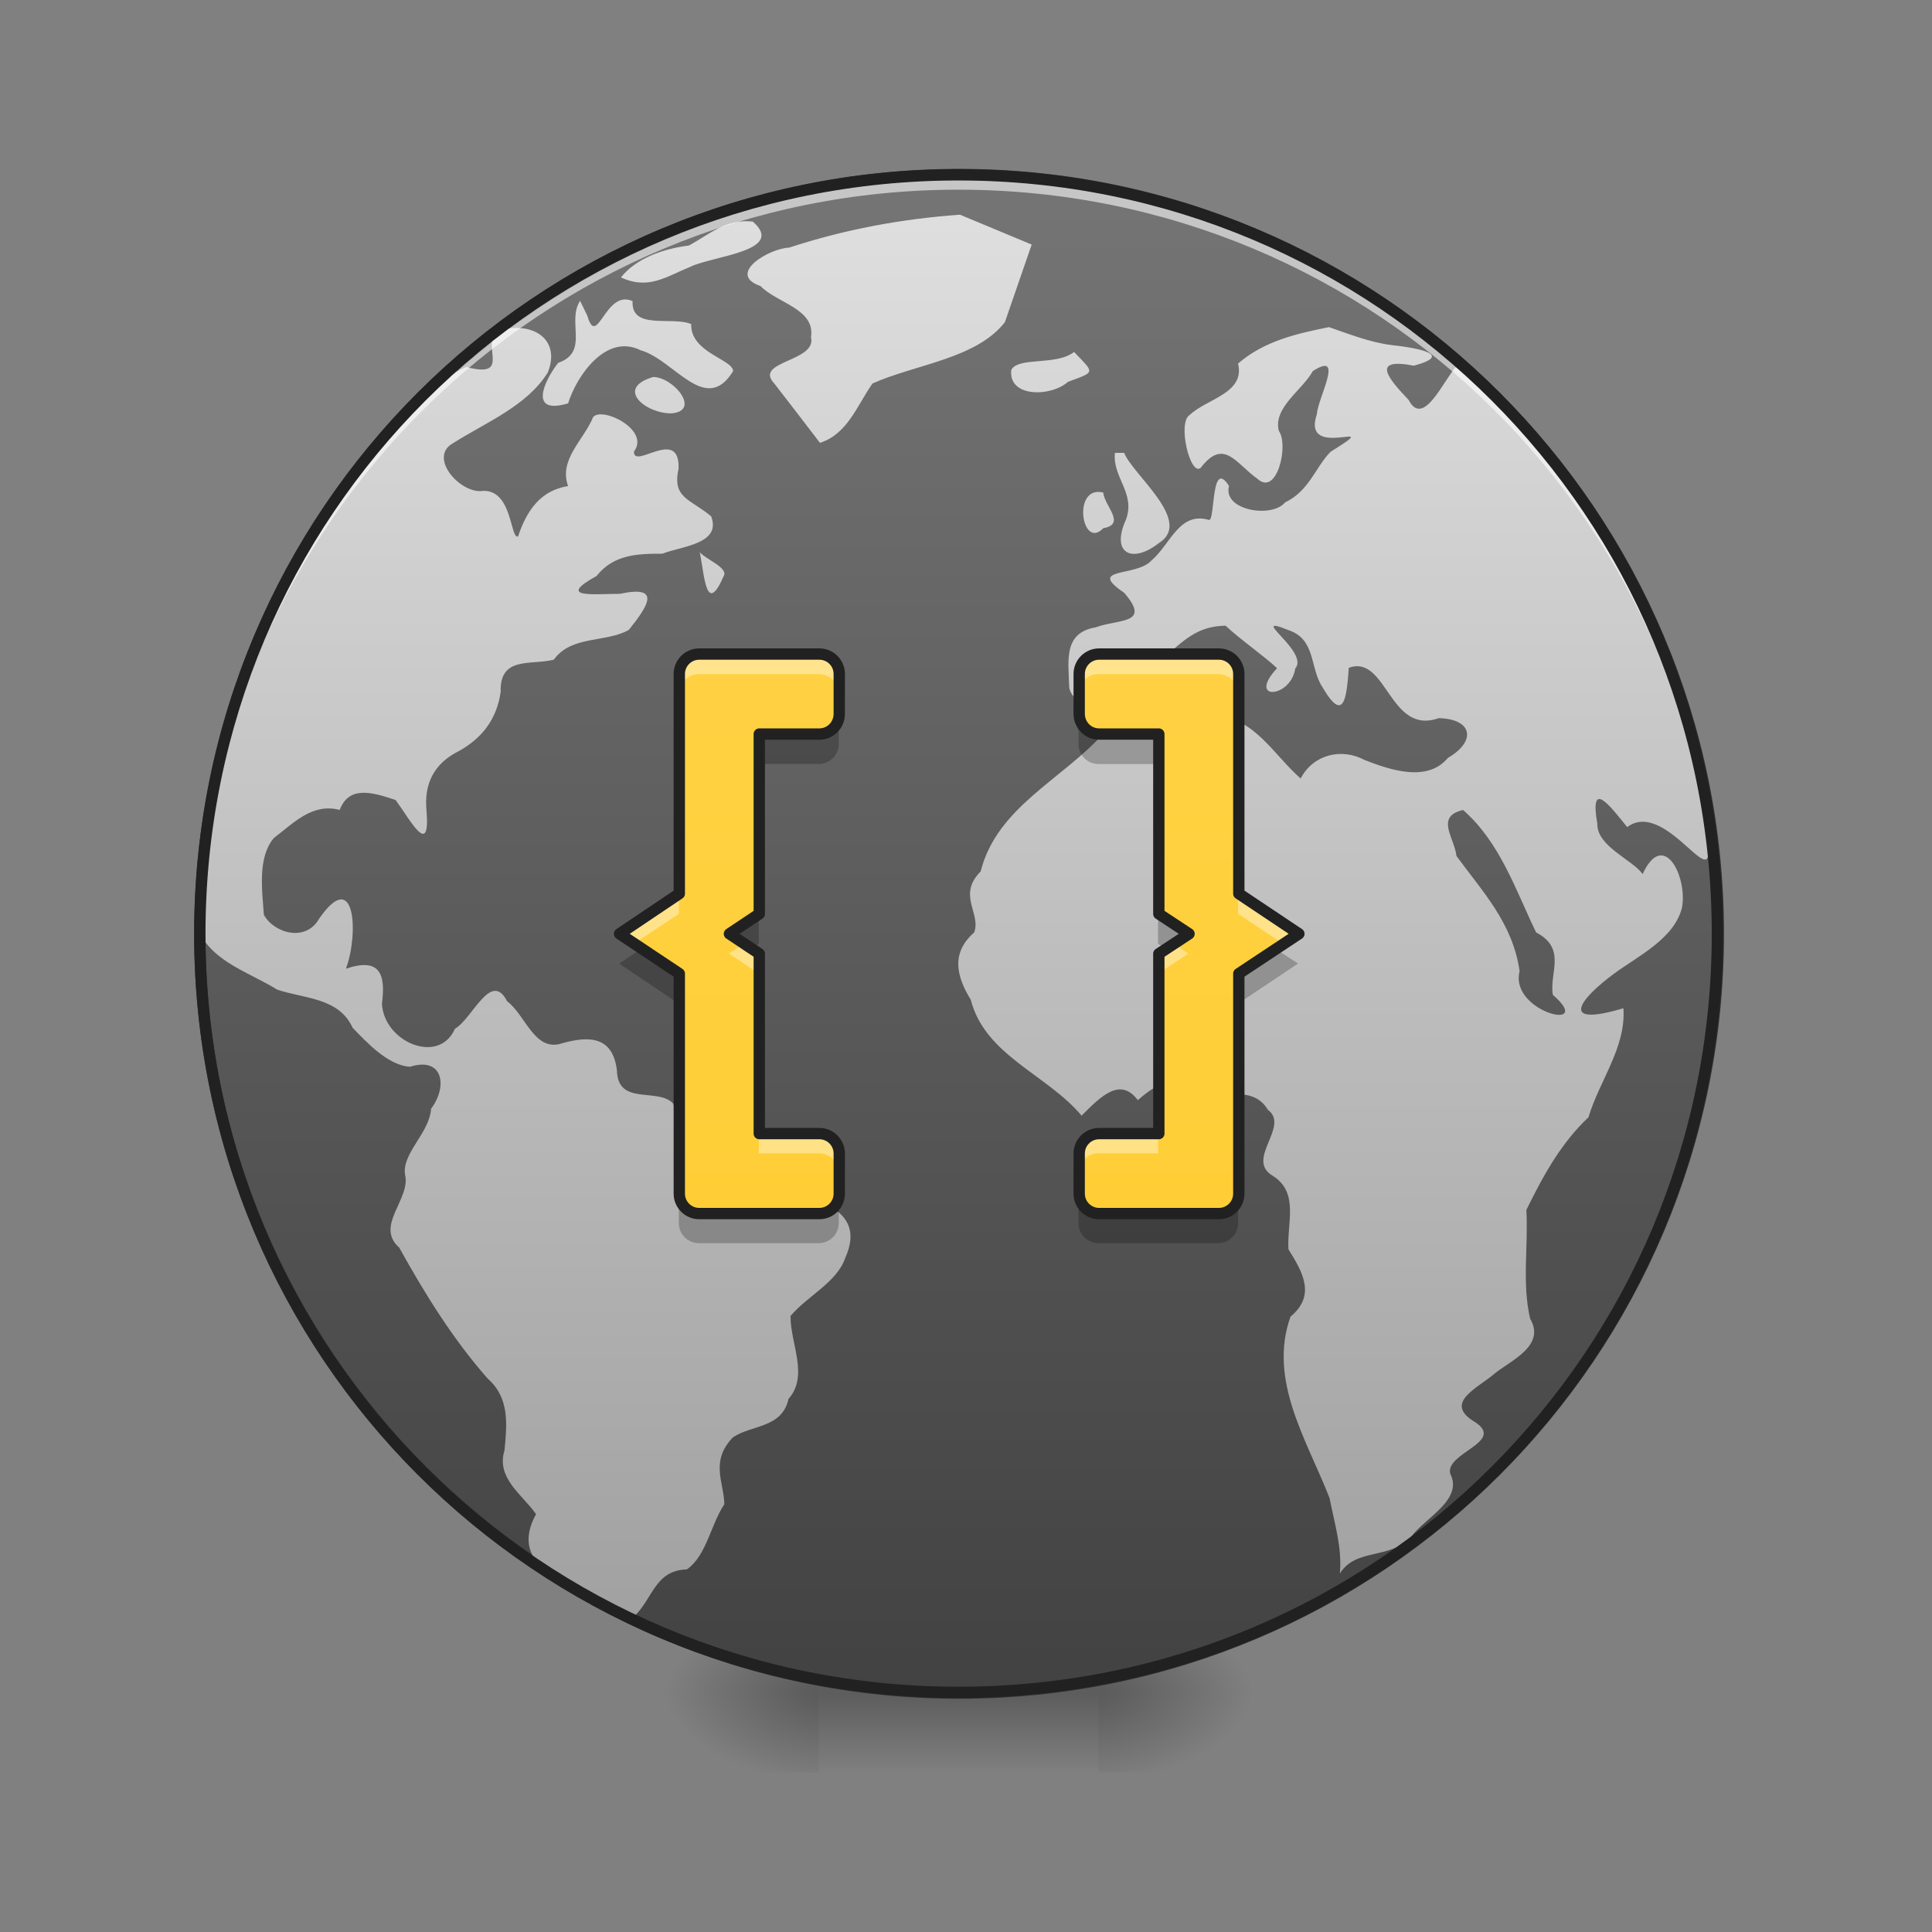<svg height="22" viewBox="0 0 22 22" width="22" xmlns="http://www.w3.org/2000/svg" xmlns:xlink="http://www.w3.org/1999/xlink"><rect x="0" y="0" width="22" height="22" fill="#808080" stroke="none"/><linearGradient id="a"><stop offset="0" stop-opacity=".314"/><stop offset=".222" stop-opacity=".275"/><stop offset="1" stop-opacity="0"/></linearGradient><radialGradient id="b" cx="450.909" cy="189.579" gradientTransform="matrix(0 -.054 -.097 -0 30.61 43.722)" gradientUnits="userSpaceOnUse" r="21.167" xlink:href="#a"/><radialGradient id="c" cx="450.909" cy="189.579" gradientTransform="matrix(-0 .054 .097 0 -8.779 -5.175)" gradientUnits="userSpaceOnUse" r="21.167" xlink:href="#a"/><radialGradient id="d" cx="450.909" cy="189.579" gradientTransform="matrix(-0 -.054 .097 -0 -8.779 43.722)" gradientUnits="userSpaceOnUse" r="21.167" xlink:href="#a"/><radialGradient id="e" cx="450.909" cy="189.579" gradientTransform="matrix(0 .054 -.097 0 30.61 -5.175)" gradientUnits="userSpaceOnUse" r="21.167" xlink:href="#a"/><linearGradient id="f" gradientTransform="matrix(.009 0 0 .043 8.57 9.239)" gradientUnits="userSpaceOnUse" x1="255.323" x2="255.323" y1="233.5" y2="254.667"><stop offset="0" stop-opacity=".275"/><stop offset="1" stop-opacity="0"/></linearGradient><linearGradient id="g" gradientUnits="userSpaceOnUse" x1="254" x2="254" y1="-168.667" y2="233.5"><stop offset="0" stop-color="#757575"/><stop offset="1" stop-color="#424242"/></linearGradient><linearGradient id="h" gradientUnits="userSpaceOnUse" x1="10.846" x2="10.846" y1="19.263" y2="1.991"><stop offset="0" stop-color="#9e9e9e"/><stop offset="1" stop-color="#e0e0e0"/></linearGradient><linearGradient id="i" gradientUnits="userSpaceOnUse" x1="10.915" x2="10.915" y1="21.32" y2="1.309"><stop offset="0" stop-color="#ffca28"/><stop offset="1" stop-color="#ffd54f"/></linearGradient><path d="m12.508 19.273h1.816v-.91h-1.816zm0 0" fill="url(#b)"/><path d="m9.324 19.273h-1.82v.91h1.82zm0 0" fill="url(#c)"/><path d="m9.324 19.273h-1.82v-.91h1.82zm0 0" fill="url(#d)"/><path d="m12.508 19.273h1.816v.91h-1.816zm0 0" fill="url(#e)"/><path d="m9.324 19.047h3.184v1.137h-3.184zm0 0" fill="url(#f)"/><path d="m253.976-168.641c111.08 0 201.072 89.991 201.072 201.072s-89.991 201.072-201.072 201.072c-110.989 0-201.072-89.991-201.072-201.072s90.082-201.072 201.072-201.072zm0 0" fill="url(#g)" stroke="#333" stroke-linecap="round" stroke-width="3" transform="matrix(.043 0 0 .043 0 9.239)"/><path d="m10.93 2.445c-.664.047-1.312.168-1.945.375-.227.008-.719.301-.324.438.188.195.625.258.574.582.07.281-.66.27-.418.527.172.223.348.449.52.676.316-.102.422-.426.598-.676.488-.219 1.184-.281 1.508-.699.102-.293.203-.59.305-.883-.27-.113-.543-.227-.816-.34zm-2.359.078c-.305-.035-.5.152-.727.273-.281.035-.598.141-.773.363.312.145.512-.008.781-.117.254-.129 1.109-.18.719-.52zm-1.965.902c-.156.238.109.582-.25.707-.176.227-.328.594.113.461.105-.332.441-.797.824-.605.383.105.742.75 1.055.238 0-.133-.488-.211-.477-.535-.219-.094-.684.074-.668-.262-.312-.141-.402.555-.516.164-.027-.055-.055-.113-.082-.168zm8.523.301c-.371.074-.738.16-1.031.414.082.34-.355.398-.551.586-.141.082.004.699.125.602.266-.348.402-.047.648.125.219.203.359-.383.242-.547-.066-.266.266-.461.387-.68.367-.238.059.301.047.488-.188.555.824.016.156.43-.176.18-.242.445-.52.578-.145.18-.711.094-.637-.188-.207-.324-.156.391-.227.387-.34-.102-.441.281-.656.461-.168.191-.746.074-.312.367.316.363-.062.297-.324.395-.371.062-.309.383-.301.676.008.16.363.395.543.285.355-.039.266-.48.531-.613.223-.188.375-.363.707-.367.152.145.461.363.586.484-.348.375.156.344.207.004.168-.191-.562-.633-.078-.438.316.105.242.43.387.648.25.43.277.109.301-.219.434-.156.461.773 1.023.574.387.008.434.262.105.453-.234.281-.656.137-.949.023-.262-.141-.586-.062-.727.211-.309-.27-.527-.695-.98-.719-.426-.02-.855.094-1.266.207-.469.523-1.215.84-1.398 1.57-.27.27.008.48-.074.695-.262.23-.207.492-.039.766.164.637.871.852 1.262 1.32.227-.227.441-.441.641-.176.262-.234.43-.266.652-.059.281.047.652-.129.828.168.258.191-.266.566.059.754.301.191.156.543.176.836.168.266.312.527.023.766-.258.727.188 1.406.445 2.066.055.285.145.566.117.859.188-.297.566-.152.812-.418.156-.215.598-.422.445-.719-.059-.238.629-.359.285-.586-.379-.223.039-.391.23-.562.199-.152.57-.316.395-.617-.094-.402-.02-.828-.043-1.238.188-.383.391-.758.707-1.055.125-.418.43-.797.398-1.242-.734.219-.512-.094-.105-.395.285-.207.688-.402.773-.754.062-.352-.211-.895-.449-.379-.117-.164-.523-.316-.516-.574-.09-.516.141-.207.34.039.469-.348 1.082.961.887.027-.27-2.023-1.297-3.934-2.832-5.273-.141.148-.375.707-.543.383-.242-.254-.43-.484.059-.391.48-.129.004-.207-.25-.234-.25-.031-.484-.125-.723-.207zm-9.406.012c-.32.121.156.59-.414.441-.625.281-1.039.969-1.477 1.504-1.012 1.434-1.562 3.184-1.559 4.938.168.34.578.457.883.648.312.105.703.09.859.434.172.18.406.426.652.445.379-.121.434.223.242.477-.02.281-.332.504-.297.75.07.277-.348.582-.066.832.293.527.609 1.039 1.008 1.492.25.219.219.52.191.816-.098.316.199.5.359.727-.391.715.668.859 1.109 1.172.223-.203.238-.531.609-.543.223-.156.27-.508.426-.742-.004-.25-.164-.484.094-.758.207-.148.562-.102.637-.441.234-.266.02-.629.023-.945.191-.227.527-.383.621-.656.273-.602-.422-.672-.836-.883-.453-.203-.984-.344-1.121-.879-.172-.188-.633.031-.641-.379-.047-.379-.301-.398-.621-.309-.316.109-.418-.32-.629-.477-.184-.359-.395.199-.594.312-.184.418-.809.152-.832-.285.047-.348-.031-.527-.41-.398.145-.383.113-1.172-.305-.57-.148.266-.508.172-.629-.043-.02-.281-.074-.652.113-.875.227-.172.438-.402.75-.32.102-.266.34-.215.637-.113.172.234.395.664.352.125-.031-.312.086-.543.371-.684.266-.148.43-.367.473-.672-.012-.41.34-.301.605-.367.203-.281.598-.191.855-.34.219-.273.375-.512-.102-.41-.293 0-.734.055-.266-.203.195-.246.465-.254.75-.254.215-.086.676-.109.555-.426-.246-.203-.445-.207-.371-.543.016-.484-.516.02-.508-.195.188-.246-.363-.516-.465-.391-.105.258-.395.484-.285.785-.32.051-.473.285-.57.574-.094.031-.062-.57-.434-.516-.258-.004-.582-.395-.305-.547.375-.238.84-.422 1.078-.805.137-.34-.113-.547-.449-.5l-.047-.004zm6.508.27c-.207.16-.629.051-.715.203-.039.316.449.312.645.137.316-.117.305-.094.07-.34zm-4.793.285c-.441.129-.082.418.207.414.344-.027.023-.414-.207-.414zm5.258.863c-.031.281.238.457.125.762-.176.387.074.504.375.266.398-.246-.301-.781-.395-1.027-.035 0-.07 0-.105 0zm-.133.453c-.359-.09-.246.664 0 .406.266-.047.012-.254 0-.406zm-4.594.68c.055.285.074.738.281.25 0-.094-.207-.168-.281-.25zm8.691 2.934c.422.371.594.902.832 1.395.355.184.145.469.191.711.496.43-.5.199-.379-.27-.078-.551-.43-.914-.719-1.312-.023-.207-.246-.449.074-.523zm0 0" fill="url(#h)"/><path d="m10.914 1.992c-4.785 0-8.641 3.852-8.641 8.641v.086c.047-4.75 3.883-8.559 8.641-8.559 4.762 0 8.598 3.809 8.641 8.559 0-.031 0-.059 0-.086 0-4.789-3.852-8.641-8.641-8.641zm0 0" fill="#fff" fill-opacity=".588"/><path d="m10.914 1.926c-4.82 0-8.703 3.883-8.703 8.707 0 4.82 3.883 8.703 8.703 8.703 4.824 0 8.707-3.883 8.707-8.703 0-4.824-3.883-8.707-8.707-8.707zm0 .129c4.754 0 8.578 3.824 8.578 8.578 0 4.75-3.824 8.574-8.578 8.574-4.75 0-8.574-3.824-8.574-8.574 0-4.754 3.824-8.578 8.574-8.578zm0 0" fill="#212121"/><path d="m7.957 7.449c-.125 0-.227.102-.227.227v2.5l-.68.457.68.453v2.504c0 .125.102.227.227.227h1.367c.125 0 .227-.102.227-.227v-.457c0-.125-.102-.227-.227-.227h-.684v-2.047l-.34-.227.34-.227v-2.047h.684c.125 0 .227-.102.227-.23v-.453c0-.125-.102-.227-.227-.227zm4.551 0c-.125 0-.227.102-.227.227v.453c0 .129.102.23.227.23h.68v2.047l.344.227-.344.227v2.047h-.68c-.125 0-.227.102-.227.227v.457c0 .125.102.227.227.227h1.363c.125 0 .227-.102.227-.227v-2.504l.684-.453-.684-.457v-2.5c0-.125-.102-.227-.227-.227zm0 0" fill="url(#i)"/><path d="m7.957 7.449c-.125 0-.227.102-.227.227v.227c0-.125.102-.227.227-.227h1.367c.125 0 .227.102.227.227v-.227c0-.125-.102-.227-.227-.227zm4.551 0c-.125 0-.227.102-.227.227v.227c0-.125.102-.227.227-.227h1.363c.125 0 .227.102.227.227v-.227c0-.125-.102-.227-.227-.227zm-4.777 2.727-.68.457.168.113.512-.34zm6.367 0v.23l.512.34.172-.113zm-5.629.57-.168.113.34.227v-.227zm4.891 0-.172.113v.227l.344-.227zm-4.719 2.16v.227h.684c.125 0 .227.102.227.227v-.227c0-.125-.102-.227-.227-.227zm3.867 0c-.125 0-.227.102-.227.227v.227c0-.125.102-.227.227-.227h.68v-.227zm0 0" fill="#fff" fill-opacity=".392"/><path d="m9.551 8.129c0 .129-.102.23-.227.23h-.684v.34h.684c.125 0 .227-.102.227-.227zm2.73 0v.344c0 .125.102.227.227.227h.68v-.34h-.68c-.125 0-.227-.102-.227-.23zm-3.641 2.277-.34.227.254.172.086-.059zm4.547 0v.34l.086.059.258-.172zm-5.883.398-.254.168.68.457v-.344zm7.219 0-.426.281v.344l.684-.457zm-6.793 2.785v.34c0 .125.102.227.227.227h1.367c.125 0 .227-.102.227-.227v-.34c0 .125-.102.227-.227.227h-1.367c-.125 0-.227-.102-.227-.227zm4.551 0v.34c0 .125.102.227.227.227h1.363c.125 0 .227-.102.227-.227v-.34c0 .125-.102.227-.227.227h-1.363c-.125 0-.227-.102-.227-.227zm0 0" fill-opacity=".235"/><path d="m185.164-41.653c-2.909 0-5.272 2.363-5.272 5.272v58.176l-15.817 10.635 15.817 10.544v58.267c0 2.909 2.363 5.272 5.272 5.272h31.815c2.909 0 5.272-2.363 5.272-5.272v-10.635c0-2.909-2.363-5.272-5.272-5.272h-15.908v-47.632l-7.908-5.272 7.908-5.272v-47.632h15.908c2.909 0 5.272-2.363 5.272-5.363v-10.544c0-2.909-2.363-5.272-5.272-5.272zm105.899 0c-2.909 0-5.272 2.363-5.272 5.272v10.544c0 3 2.363 5.363 5.272 5.363h15.817v47.632l7.999 5.272-7.999 5.272v47.632h-15.817c-2.909 0-5.272 2.363-5.272 5.272v10.635c0 2.909 2.363 5.272 5.272 5.272h31.724c2.909 0 5.272-2.363 5.272-5.272v-58.267l15.908-10.544-15.908-10.635v-58.176c0-2.909-2.363-5.272-5.272-5.272zm0 0" fill="none" stroke="#212121" stroke-linecap="round" stroke-linejoin="round" stroke-width="3" transform="matrix(.043 0 0 .043 0 9.239)"/></svg>